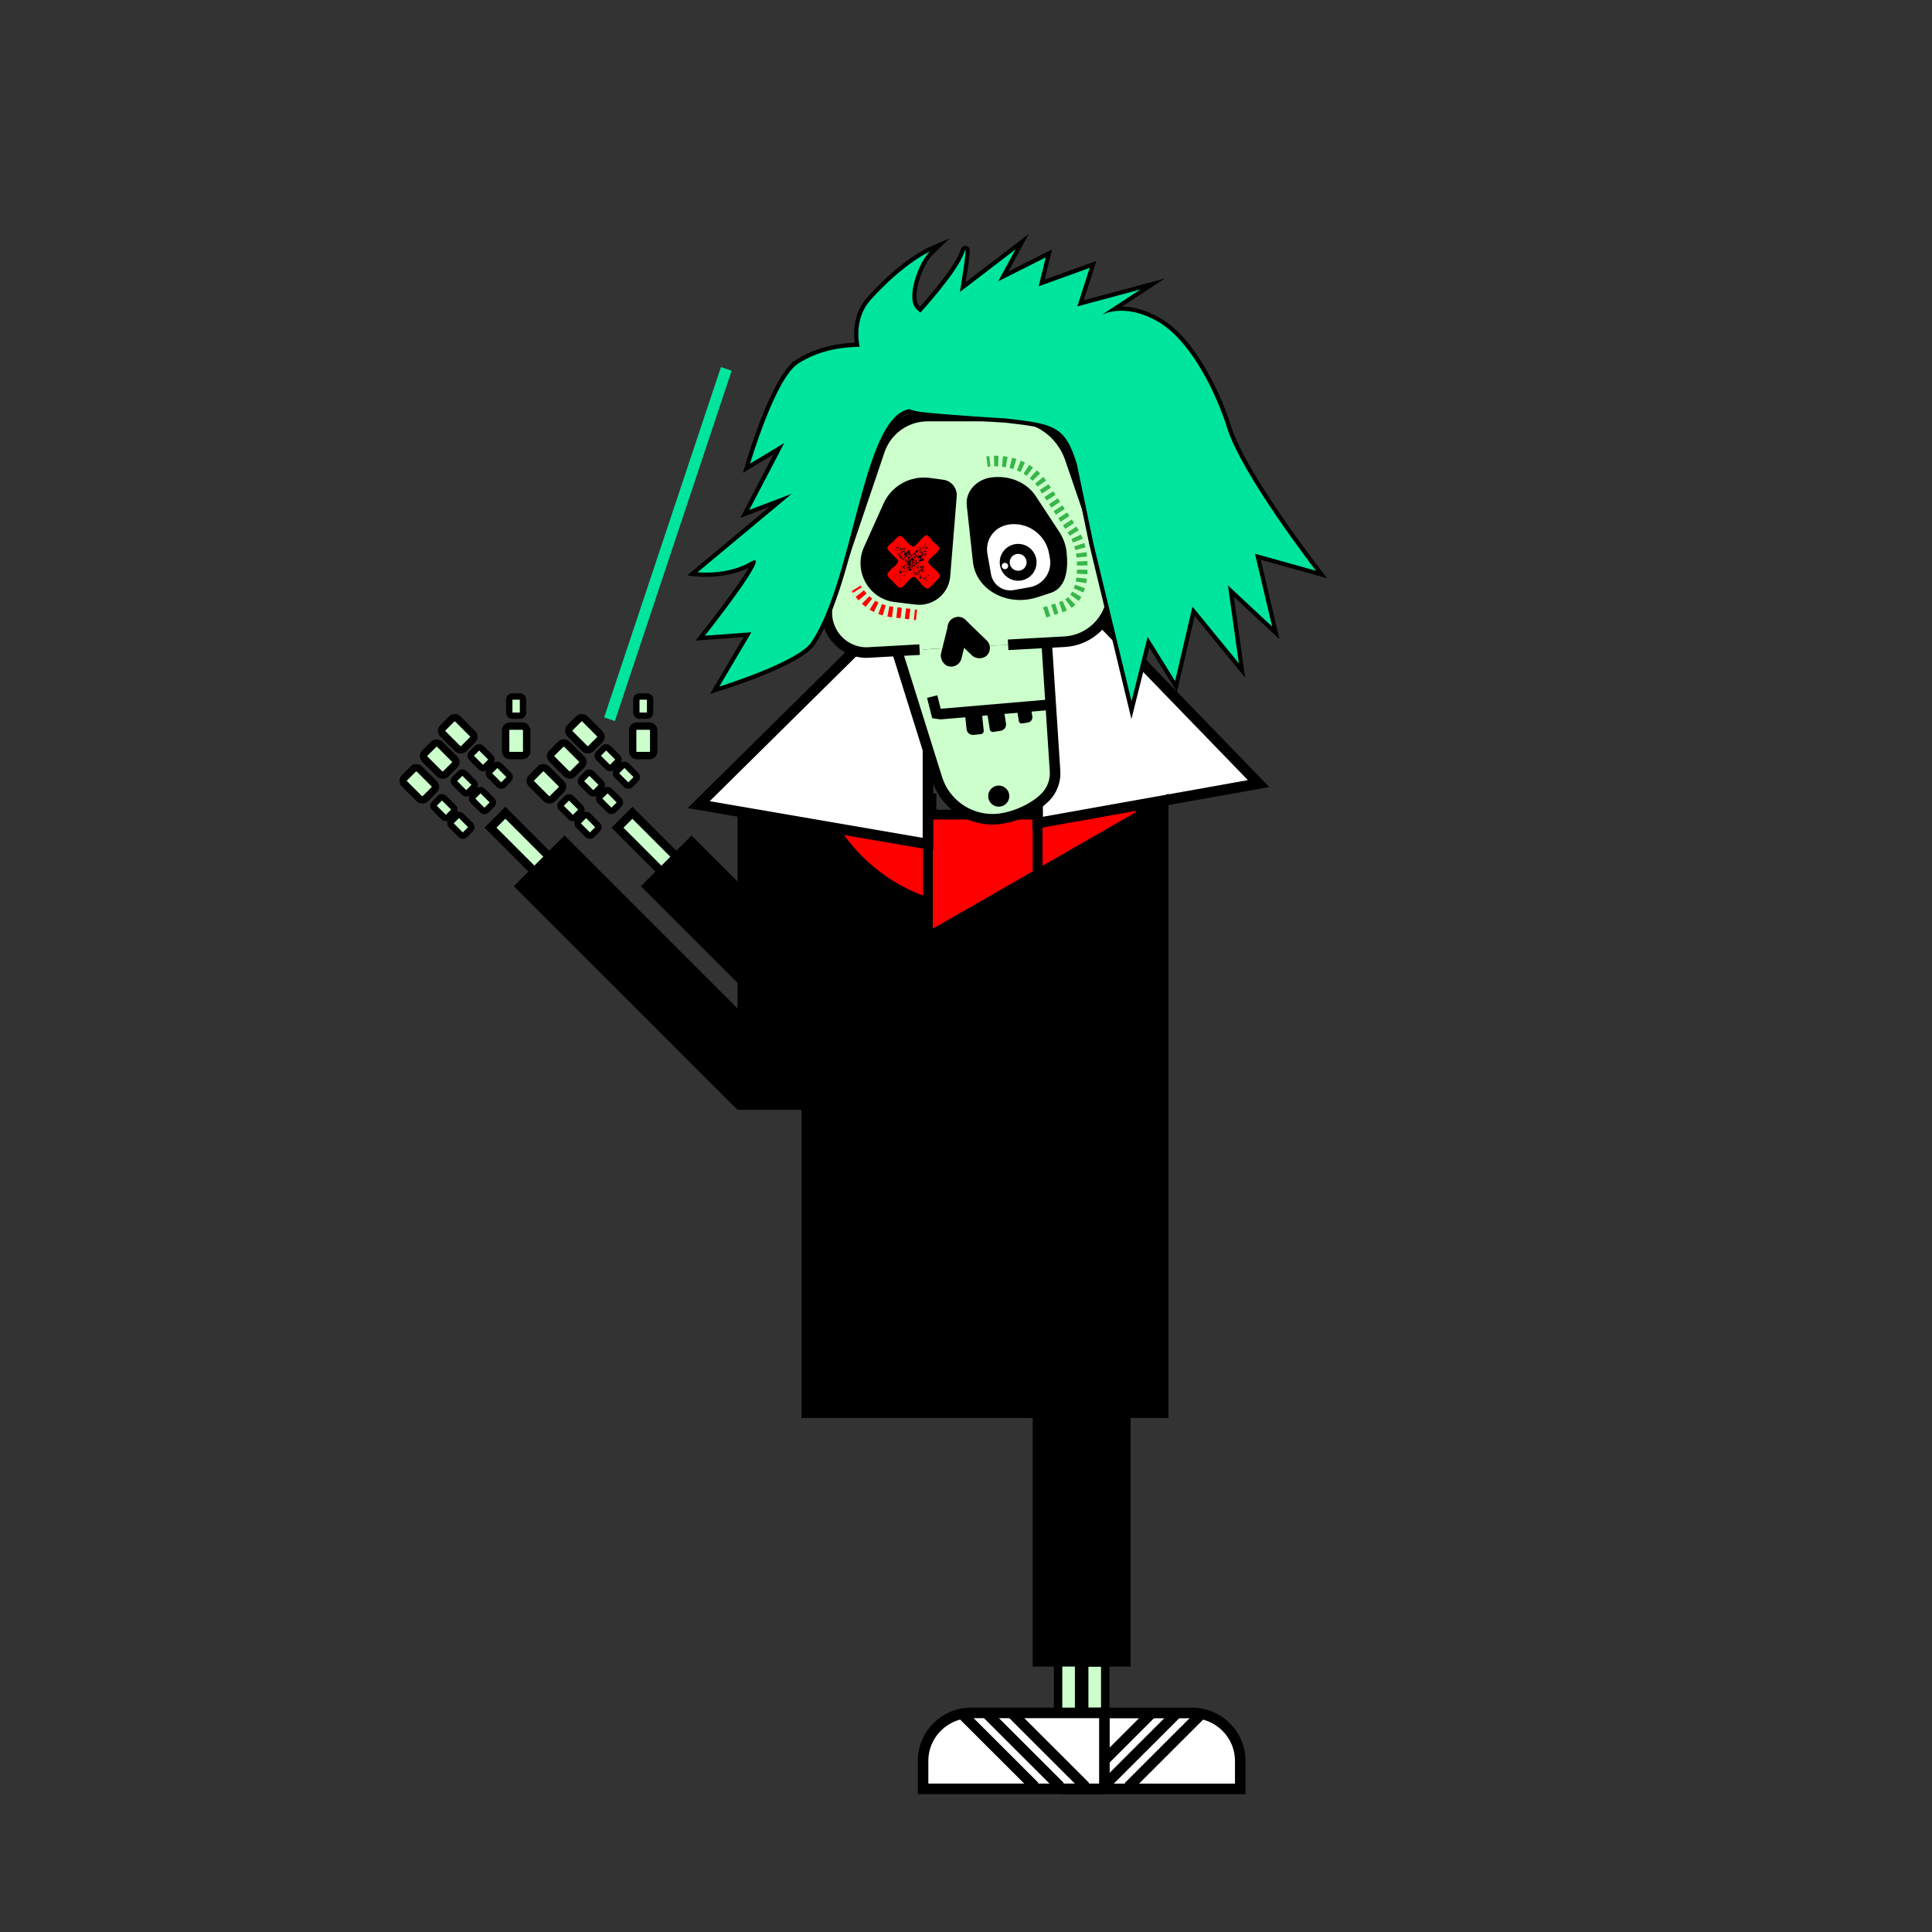 <?xml version="1.0" encoding="UTF-8"?>
<svg xmlns="http://www.w3.org/2000/svg" viewBox="0 0 256 256">
  <rect x="0" y="0" width="256" height="256" fill="#333333" stroke="none"/>
  <defs>
    <style>
      .cls-1 {
        stroke: #00e59d;
        stroke-linecap: square;
        stroke-width: 1.5px;
      }

      .cls-1, .cls-2, .cls-3, .cls-4, .cls-5, .cls-6, .cls-7, .cls-8, .cls-9, .cls-10, .cls-11, .cls-12 {
        stroke-miterlimit: 10;
      }

      .cls-1, .cls-2, .cls-6, .cls-9, .cls-12 {
        fill: none;
      }

      .cls-2, .cls-6, .cls-8, .cls-9, .cls-10, .cls-12 {
        stroke-width: 1.4px;
      }

      .cls-2, .cls-9 {
        stroke: red;
      }

      .cls-3 {
        stroke-width: .84px;
      }

      .cls-3, .cls-4, .cls-5, .cls-6, .cls-7, .cls-8, .cls-10, .cls-11 {
        stroke: #000;
      }

      .cls-3, .cls-4, .cls-5, .cls-13 {
        fill: #cfc;
      }

      .cls-4, .cls-7 {
        stroke-width: 1.12px;
      }

      .cls-5 {
        stroke-width: .98px;
      }

      .cls-14 {
        isolation: isolate;
      }

      .cls-15 {
        mix-blend-mode: hard-light;
      }

      .cls-7 {
        fill: #96bd96;
      }

      .cls-16, .cls-8 {
        fill: #fff;
      }

      .cls-17 {
        fill: #00e59d;
      }

      .cls-18, .cls-10, .cls-11 {
        fill: red;
      }

      .cls-9 {
        stroke-dasharray: .57 .57;
      }

      .cls-11 {
        stroke-width: 1.3px;
      }

      .cls-12 {
        stroke: #39b54a;
        stroke-dasharray: .56;
      }
    </style>
  </defs>
  <g class="cls-14">
    <g id="Layer_1">
      <g>
        <g>
          <g>
            <rect class="cls-4" x="72.68" y="105.33" width="2.79" height="22.91" transform="translate(-60.88 86.58) rotate(-45)"/>
            <circle class="cls-4" cx="83.95" cy="126.66" r="3.07"/>
          </g>
          <rect x="97.73" y="105.15" width="9.5" height="41.91" transform="translate(204.96 252.21) rotate(-180)"/>
          <g>
            <g>
              <rect class="cls-5" x="54.16" y="101.9" width="2.79" height="3.91" rx=".56" ry=".56" transform="translate(168.28 138.01) rotate(135)"/>
              <rect class="cls-3" x="57.91" y="105.75" width="1.82" height="2.54" rx=".36" ry=".36" transform="translate(176.09 141.1) rotate(135)"/>
              <rect class="cls-3" x="60.16" y="108.07" width="1.82" height="2.54" rx=".36" ry=".36" transform="translate(181.57 143.48) rotate(135)"/>
            </g>
            <g>
              <rect class="cls-5" x="56.86" y="98.62" width="2.79" height="3.91" rx=".56" ry=".56" transform="translate(170.57 130.51) rotate(135)"/>
              <rect class="cls-3" x="60.61" y="102.47" width="1.82" height="2.54" rx=".36" ry=".36" transform="translate(178.38 133.6) rotate(135)"/>
              <rect class="cls-3" x="63.02" y="104.8" width="1.82" height="2.54" rx=".36" ry=".36" transform="translate(184.14 135.87) rotate(135)"/>
            </g>
            <rect class="cls-5" x="67" y="96.21" width="2.79" height="3.91" rx=".56" ry=".56"/>
            <rect class="cls-3" x="67.48" y="92.29" width="1.82" height="2.54" rx=".36" ry=".36"/>
            <g>
              <rect class="cls-5" x="59.26" y="95.27" width="2.79" height="3.91" rx=".56" ry=".56" transform="translate(172.29 123.09) rotate(135)"/>
              <rect class="cls-3" x="62.83" y="99.12" width="1.82" height="2.54" rx=".36" ry=".36" transform="translate(179.8 126.31) rotate(135)"/>
              <rect class="cls-3" x="65.26" y="101.45" width="1.82" height="2.54" rx=".36" ry=".36" transform="translate(185.58 128.56) rotate(135)"/>
            </g>
          </g>
          <rect x="81.51" y="107.93" width="9.5" height="41.91" transform="translate(238.39 159.02) rotate(135)"/>
        </g>
        <g>
          <g>
            <rect class="cls-4" x="89.51" y="105.33" width="2.79" height="22.91" transform="translate(-55.95 98.49) rotate(-45)"/>
            <circle class="cls-4" cx="100.79" cy="126.66" r="3.07"/>
          </g>
          <rect x="114.57" y="105.15" width="9.5" height="41.91" transform="translate(238.64 252.21) rotate(-180)"/>
          <rect x="98.35" y="107.93" width="9.5" height="41.91" transform="translate(267.13 147.12) rotate(135)"/>
          <g>
            <g>
              <rect class="cls-5" x="71" y="101.9" width="2.79" height="3.91" rx=".56" ry=".56" transform="translate(197.03 126.1) rotate(135)"/>
              <rect class="cls-3" x="74.75" y="105.75" width="1.82" height="2.54" rx=".36" ry=".36" transform="translate(204.83 129.2) rotate(135)"/>
              <rect class="cls-3" x="77" y="108.07" width="1.82" height="2.54" rx=".36" ry=".36" transform="translate(210.32 131.58) rotate(135)"/>
            </g>
            <g>
              <rect class="cls-5" x="73.69" y="98.62" width="2.79" height="3.91" rx=".56" ry=".56" transform="translate(199.31 118.6) rotate(135)"/>
              <rect class="cls-3" x="77.45" y="102.47" width="1.82" height="2.54" rx=".36" ry=".36" transform="translate(207.12 121.7) rotate(135)"/>
              <rect class="cls-3" x="79.86" y="104.8" width="1.82" height="2.54" rx=".36" ry=".36" transform="translate(212.88 123.96) rotate(135)"/>
            </g>
            <rect class="cls-5" x="83.83" y="96.21" width="2.79" height="3.91" rx=".56" ry=".56"/>
            <rect class="cls-3" x="84.32" y="92.29" width="1.82" height="2.54" rx=".36" ry=".36"/>
            <g>
              <rect class="cls-5" x="76.09" y="95.27" width="2.79" height="3.91" rx=".56" ry=".56" transform="translate(201.03 111.18) rotate(135)"/>
              <rect class="cls-3" x="79.67" y="99.12" width="1.82" height="2.54" rx=".36" ry=".36" transform="translate(208.54 114.4) rotate(135)"/>
              <rect class="cls-3" x="82.09" y="101.45" width="1.82" height="2.54" rx=".36" ry=".36" transform="translate(214.32 116.66) rotate(135)"/>
            </g>
          </g>
          <line class="cls-1" x1="81" y1="94.59" x2="96" y2="49.59"/>
        </g>
        <g>
          <g>
            <rect class="cls-4" x="143.66" y="206.86" width="2.79" height="22.91"/>
            <circle class="cls-4" cx="145.06" cy="204.34" r="3.07"/>
          </g>
          <rect x="140.31" y="152.09" width="9.5" height="68.74"/>
          <g>
            <path class="cls-8" d="M140.31,226.98h17.67c3.51,0,6.36,2.85,6.36,6.36v3.7h-23.38c-.36,0-.65-.29-.65-.65v-9.41h0Z"/>
            <line class="cls-6" x1="155.96" y1="226.98" x2="146.18" y2="236.75"/>
            <line class="cls-6" x1="159.31" y1="226.98" x2="149.53" y2="236.75"/>
            <line class="cls-6" x1="152.61" y1="226.98" x2="142.83" y2="236.75"/>
          </g>
          <g>
            <rect class="cls-4" x="140.19" y="206.86" width="2.79" height="22.91" transform="translate(283.18 436.63) rotate(-180)"/>
            <circle class="cls-4" cx="141.59" cy="204.34" r="3.07"/>
          </g>
          <rect x="136.84" y="152.09" width="9.5" height="68.74" transform="translate(283.18 372.92) rotate(-180)"/>
          <g>
            <path class="cls-8" d="M122.96,226.98h23.38v3.7c0,3.51-2.85,6.36-6.36,6.36h-17.67v-9.41c0-.36.29-.65.65-.65Z" transform="translate(268.65 464.01) rotate(-180)"/>
            <line class="cls-6" x1="130.69" y1="226.98" x2="140.47" y2="236.75"/>
            <line class="cls-6" x1="127.34" y1="226.98" x2="137.12" y2="236.75"/>
            <line class="cls-6" x1="134.05" y1="226.98" x2="143.83" y2="236.75"/>
          </g>
        </g>
        <g>
          <g>
            <rect class="cls-4" x="129.11" y="99.56" width="2.79" height="22.91" transform="translate(261.01 222.03) rotate(180)"/>
            <circle class="cls-4" cx="130.51" cy="124.99" r="3.07"/>
          </g>
          <polygon points="154.82 187.86 106.2 187.86 106.2 106.27 130.23 109.62 154.82 105.15 154.82 187.86"/>
          <path class="cls-10" d="M130.23,120.8c-12.87,0-23.33-10.47-23.33-23.33h9.78c0,7.47,6.08,13.55,13.55,13.55s13.55-6.08,13.55-13.55h9.78c0,12.87-10.47,23.33-23.33,23.33Z"/>
          <polygon class="cls-16" points="142.07 78.32 137.49 78.32 137.49 109.06 166.77 103.83 142.07 78.32"/>
          <rect class="cls-11" x="122.96" y="107.94" width="14.53" height="17.88"/>
          <polygon class="cls-16" points="118.38 81.12 122.96 81.12 122.96 111.85 92.58 106.62 118.38 81.12"/>
          <polygon class="cls-6" points="142.07 78.32 137.49 78.32 137.49 109.06 166.77 103.83 142.07 78.32"/>
          <polygon class="cls-6" points="118.38 81.12 122.96 81.12 122.96 111.85 92.58 106.62 118.38 81.12"/>
          <polygon points="154.82 187.86 106.2 187.86 116.82 126.94 154.82 105.15 154.82 187.86"/>
        </g>
        <g>
          <g>
            <path class="cls-13" d="M133.58,85.44l7.47-.41c4.46-.25,7.45-4.69,6.01-8.92l-5.26-15.38c-1.15-3.35-4.29-5.6-7.83-5.6h-11.05c-2.89,0-5.45,1.84-6.38,4.57l-6.7,19.79c-1.16,3.43,1.39,6.98,5.01,6.98l7-.39"/>
            <path class="cls-13" d="M138.69,85.15l1.1,16.87c.13,1.34-.34,2.67-1.29,3.62-.87.88-2.07,1.61-3.32,2.12-1.25.51-2.56.8-3.65.8-3.35,0-6.32-2.16-7.35-5.34l-5.32-16.97"/>
            <path class="cls-6" d="M133.58,85.44l7.47-.41c4.46-.25,7.45-4.69,6.01-8.92l-5.26-15.38c-1.15-3.35-4.29-5.6-7.83-5.6h-11.05c-2.89,0-5.45,1.84-6.38,4.57l-6.7,19.79c-1.16,3.43,1.39,6.98,5.01,6.98l7-.39"/>
            <path class="cls-6" d="M138.69,85.15l1.1,16.87c.13,1.34-.34,2.67-1.29,3.62-.87.88-2.07,1.61-3.32,2.12-1.25.51-2.56.8-3.65.8-3.35,0-6.32-2.16-7.35-5.34l-5.32-16.97"/>
            <path d="M137.45,79.14l1.78-.58c2.12-.69,2.33-3.26,2.1-5.4-.1-.95-.44-1.87-.96-2.67l-3.12-4.74c-1.18-1.82-3.49-2.8-5.88-2.49h0c-2.01.26-3.47,1.91-3.27,3.7l.82,7.51c.41,3.69,4.55,5.96,8.52,4.67Z"/>
            <g>
              <rect x="126.97" y="81.15" width="2.79" height="6.71" rx="1.4" ry="1.4" transform="translate(-21.59 118.14) rotate(-46)"/>
              <rect x="125.12" y="81.68" width="2.79" height="6.71" rx="1.4" ry="1.4" transform="translate(24.33 -28.08) rotate(14)"/>
            </g>
            <path d="M118.6,79.78l2.72.33c2.31.28,4.4-1.42,4.59-3.75l.86-10.58c.09-1.09-.69-2.07-1.78-2.21l-1.78-.24c-2.58-.35-5.09,1.04-6.15,3.42l-2.58,5.75c-1.43,3.2.64,6.87,4.12,7.29Z"/>
            <path class="cls-16" d="M134.27,69.33h0c2.61,0,4.73,2.12,4.73,4.73v.64c0,1.82-1.48,3.3-3.3,3.3h-2.17c-1.43,0-2.58-1.16-2.58-2.58v-2.77c0-1.83,1.48-3.31,3.31-3.31Z" transform="translate(-10.74 24.56) rotate(-10)"/>
            <g>
              <circle cx="134.91" cy="74.51" r="2.44"/>
              <circle class="cls-16" cx="133.16" cy="75" r=".42"/>
              <circle class="cls-16" cx="134.91" cy="74.51" r="1.12"/>
            </g>
            <path d="M128.01,94.56h2.24v2.38c0,.23-.19.42-.42.42h-.98c-.46,0-.84-.38-.84-.84v-1.96h0Z" transform="translate(-9.32 14.02) rotate(-6)"/>
            <path d="M131.83,94.11h.98c.23,0,.42.19.42.42v2.38h-2.24v-1.96c0-.46.38-.84.84-.84Z" transform="translate(277.53 169.16) rotate(171)"/>
            <path d="M135.56,93.47h.81c.19,0,.35.16.35.35v1.97h-1.86v-1.62c0-.38.31-.7.7-.7Z" transform="translate(284.72 166.85) rotate(171)"/>
            <circle cx="132.34" cy="105.49" r="1.4"/>
            <path class="cls-7" d="M105.73,48.2c-3.01,1.93-6.34,13.23-6.34,13.23l4.52-2.72-4.63,8.86,5.63-2.14-12.48,10.4s3.97.44,7.08-1.4c3.11-1.83-6.11,9.8-6.11,9.8l6.16-.45-4.25,7.19s10.43-3.22,12.21-5.89c5.59-8.38,6.71-29.06,12.63-30.79,4.63-1.35,15.87-.61,15.87-.61,0,0-18.98-12.74-30.3-5.49Z"/>
            <path class="cls-7" d="M121.94,54.57c-5.85-.72-10.95-10.01-6.54-14.88,4.41-4.87,7.8-6.36,7.8-6.36-1.52,1.47-3.23,6.29-1.75,7.64l.5.46s4.94-5.38,5.81-7.98c.63-1.9-.57,5.24-.57,5.24l7.38-5.65-2.31,4.24,6.31-3.18-.94,3.84,6.76-2.45-1.64,5.11,8.37-2.25-5.19,3.41s2.88-1.77,7.46.83c4.58,2.59,7.98,10.1,9.17,13.99,1.95,6.33,11.82,19.05,11.82,19.05l-8.09-2.26,2.28,9.66-5.86-5.46,1.45,10.33-6.15-7.52-2.3,9.87-3.64-5.86-2.14,8.54-5.05-20.93-2.19-10.5c-1.53-5.12-3.13-5.32-9.38-6.05,0,0-8.08-.47-11.37-.87Z"/>
            <path class="cls-18" d="M123.9,77.15l-.21.21-.2.22-.22.2-.1.07-.17.12h-.16s-.11-.02-.11-.02l-.17-.12-.25-.2-.27-.3-.17-.2-.26-.31-.25-.25-.15-.1-.12-.05-.12.02-.2.12-.11.11-.2.17-.52.59-.21.19-.11.11-.2.15h-.19s-.21-.1-.21-.1l-.26-.26-.31-.33-.19-.21-.3-.25-.19-.21-.06-.11-.12-.2v-.19s.14-.2.14-.2l.2-.22.19-.21.53-.46.17-.2.07-.07.12-.22v-.19s-.15-.16-.15-.16l-.81-.81-.19-.21-.11-.11-.14-.23-.04-.19.14-.19.1-.12.22-.2.21-.16.21-.19.28-.33.23-.19.21-.14h.19s.19.12.19.12l.31.31.38.43.43.38.17.12.11.06.15-.02.16-.11.19-.16.17-.2.48-.53.31-.31.19-.14.15-.05h.11s.14.12.14.12l.1.07.17.2.27.35.2.2.31.26.28.28.11.16.04.14-.04.14-.12.17-.42.42-.21.19-.31.26-.16.19-.1.1-.1.17-.04.14.04.11.11.16.3.3.68.6.19.21.09.11.14.19v.21s-.1.23-.1.23l-.21.21-.32.3ZM118.9,72.03l.09.16v-.11s-.02-.06-.02-.06h-.06ZM118.34,72.68v-.02s-.06-.01-.06-.01v.02s.04.04.04.04l.02-.02ZM118.66,72.56v-.05h-.05l-.02.02h.01v.04h.04s.02-.01.02-.01ZM118.85,72.42v-.02h-.06v.04h.06ZM118.75,72.57v.07s.05.05.05.05l.32-.12-.31-.06-.06.06ZM118.59,72.85l.02-.07h-.01s-.04-.02-.04-.02l-.05.05v.07s.07-.02.07-.02ZM119.13,72.24v.05l.05.02.05-.05-.06-.04h-.04ZM119.17,72.45l-.06-.06h-.06s.01.1.01.1h.09s.02-.04.02-.04ZM118.86,73l.12.02-.06-.09-.1-.07v-.06s-.1-.06-.1-.06l.06.14h.02s.05.12.05.12ZM118.71,72.98l-.04-.04-.07.02v.06s.05.01.05.01l.06-.06ZM119.02,72.72v.09h.11v.11s.06-.1.06-.1l-.17-.1ZM119.28,72.56v.06s.21.05.21.05v-.02l-.17-.1h-.04ZM119.37,72.94l.07-.12-.07-.12h-.04s-.06-.02-.06-.02l-.04.06.14.21ZM118.84,73.15l.11.09-.02-.07-.04-.04-.05.02ZM119.57,72.62v.14s.05.14.05.14h.06s.05-.14.05-.14l-.07-.12h-.09ZM119.08,73.12h-.02s-.01.04-.01.04l.04.04.05-.02-.05-.05ZM119.03,73.47l-.06-.04.1-.17-.2.05.07.15h.09ZM119.73,72.56l.11.21.02.12-.11.11-.35.05-.02.07.05.1.16-.04v-.06s.05-.04.05-.04l.11.11h.14s.02-.06.02-.06l-.02-.05-.05.02-.04-.04.12-.22v-.06s.05-.11.05-.11l-.25-.12ZM119.34,73.04h-.05v.06s.02.04.02.04l.02-.1ZM119.29,73.31h.06s.02.01.02.01h.21s0-.06,0-.06l-.35-.02-.04.09.02.02h.05s.01-.04.01-.04ZM119.28,73.54l-.02-.05v-.06s-.05-.04-.05-.04h-.07s-.14.16-.14.16l.02.02h.22s.04-.04.04-.04ZM119.42,73.41v.09s-.07.04-.07.04v.05s.05,0,.05,0l.1-.1v-.1s-.07.02-.07.02ZM120.74,75.62l.02-.15.09-.06-.06-.06-.09.04h.01s-.05-.01-.05-.01v-.11s.02-.01.02-.01l.02-.1-.05-.02-.06.04-.02-.02h.01s-.05-.06-.05-.06l.04-.04v-.04s.12-.14.12-.14l.06.04.02-.02v-.05h-.04s.02-.04.02-.04v-.09s-.07.01-.07.01l-.06.06-.04-.04v-.05l.06-.04v-.07l-.06-.06.05-.07-.04.06.12.12.02-.02v-.06s-.06-.05-.06-.05v-.12l.07-.1h.07l.07-.05h.06s0,.11,0,.11h-.01s-.02.01-.02.01v.02h.01s.06,0,.06,0l.04.06-.12.27h.04s-.01,0-.01,0v.04s.05-.01.05-.01h.01v-.04h-.01s-.02-.01-.02-.01l.12-.1h.05l.14.09v.14s.1.01.1.01v-.04h.06l.02.02.11-.04v-.06s-.46-.25-.46-.25l-.02-.15.1-.2-.02-.07h-.09s-.07.04-.07.04l-.11-.26-.12.07-.11-.11h-.02v-.04s.1-.04.1-.04l.05-.1h-.01v-.04l-.02-.02.1-.02-.06-.04-.06.04-.07-.1-.12-.15v-.19s-.05-.06-.05-.06l.05-.07-.07-.02-.06.04h-.02l-.05-.05-.02-.1-.05.07.04.16-.22.07.04.04.25.02.05.05-.49-.02-.02.07-.14.11.06.23h.16s.07.04.07.04l-.22.07v.06s-.06.12-.06.12l-.21.11h-.06s-.1-.11-.1-.11v-.06s.07-.01.07-.01l.04-.04v-.05s-.17.02-.17.02v-.12h-.01s-.09,0-.09,0l-.04.04h-.05s-.02.05-.02.05l.39.42.04-.04.1-.02-.02.07.07.25.07-.05-.05-.17.02-.05v-.11s.12-.16.12-.16h.11s.05-.06.05-.06l.02.02.12-.1.04-.11-.02-.07h-.06s-.01-.02-.01-.02l.09-.19.11-.04.05.1-.04.06h-.05l-.02.02.39.05h.01s.02.04.02.04l-.05.02-.04.06h.01s-.05.06-.05.06v.05s-.02.02-.02.02h-.2l-.11.09.06.06.02.1.06.04h.06s.05-.06.05-.06v-.02h.06s.05-.04.05-.04l-.02-.12.06-.04v-.04s.09.15.09.15v.14s-.1.09-.1.09h-.25l-.05.07.07.1h.06s-.1.04-.1.04l-.11-.11-.07.02-.05.07-.07.02-.02-.05.09-.19-.22.02v-.04h-.06v.04s.04.02.04.02l.04.09v.06s.01.05.01.05h.04s-.01.22-.01.22l.21-.23.19.04-.02.02v.02s-.09-.01-.09-.01l-.12.12.05.12v.04s-.09.05-.09.05l-.02.07.1.02.09-.09h.02l.05.07v.09s-.11.05-.11.05l.06.04.09-.04.04.09-.06.09h-.01s-.04,0-.04,0l-.07-.02-.07.02-.06-.06-.06.04.02.05.06.04-.05.22h-.09s-.04.07-.04.07l.19-.09v-.11s.05-.01.05-.01v-.06s-.06-.02-.06-.02l.05-.05.07.02.06-.04-.07.1v.16s.05.04.05.04l.04-.04v-.09s.04-.02.04-.02l.06.04.04-.04v-.06s.02-.01.02-.01h.04s.01.12.01.12h-.04s-.06.12-.06.12l-.16.06-.05.07.14-.04.09.11.15-.02.02-.05h.06s0,.04,0,.04h.05s.05-.05.05-.05ZM119.96,73.01v.04s.02.04.02.04h.02l-.02-.07h-.02ZM119.58,73.59v.04s.05.01.05.01l.05-.05v-.05h-.04s-.05.01-.05.01v.04ZM120.31,73.68l.05.02.05-.02v-.04s-.05-.04-.05-.04l-.06.04v.04ZM121.72,72.48l-.04.06v.06s.15-.09.15-.09l-.02-.05h-.09ZM121.89,72.4v.04s.02.04.02.04h.02s.02-.02.02-.02l-.05-.05h-.02ZM122.38,74.15l.02-.02h.09s.04-.05.04-.05h-.23s-.1-.23-.1-.23l-.05.3-.05.05-.05-.27.07-.15v-.09s-.19-.17-.19-.17l-.23.06v.17l-.05.07-.07-.22-.19-.09-.14-.21.04-.04v-.04s.02-.06.02-.06h.14s-.01.05-.01.05l.05.05h.06s-.02-.19-.02-.19h.14s-.01-.1-.01-.1l-.04-.04v-.05s-.06-.04-.06-.04l-.04.06-.05.02-.16.09-.06.16-.12.07.04.04.02.1h-.01s-.06-.02-.06-.02l-.25.07.05.07.35-.02.12.1.02.15.09.06-.02.02.1.12.11.04.07-.02v-.06s.02-.01.02-.01l.2.1.02.1-.1.07-.05-.05v-.05l-.05-.02-.05.35.1.1.02-.02h.02l.16-.14.1.02.16-.06.04.04h.02l.02-.07-.04-.06h.01s0-.04,0-.04ZM119.5,75.1l.16.11h.04s.15.19.15.19h.04s.04,0,.04,0l-.14-.36.02-.07-.09-.06-.09.09.05.02.05-.02h.01s-.1.06-.1.06h-.01s-.02.01-.02.01v-.02s-.01.01-.01.01h-.06s-.04-.05-.04-.05v-.04s-.02-.01-.02-.01h-.04s-.05.19-.05.19h.06s.05-.04.05-.04ZM122.33,72.15v.02s.02.02.02.02h.04s.01,0,.01,0v-.02h-.01s-.06-.02-.06-.02ZM121.74,72.74v.25l.04.04.16-.09v-.06s-.19-.15-.19-.15h-.01ZM122.02,72.61l-.16.06-.02.1.06-.06.07.07.1.02-.05-.2ZM121.11,73.59l-.06-.04-.12.07v.04s.06.02.06.02l.11-.06v-.04ZM122.55,72.05v.04s.07-.01.07-.01l.06-.06.05.02h.06s-.14-.1-.14-.1l-.11.11ZM119.91,74.79h.09s-.04-.07-.04-.07l-.05-.02v.1ZM122.4,72.4l-.04-.06h-.07v.02s.06.09.06.09l.05-.05ZM119.15,75.63l.09-.11h-.06s-.01,0-.01,0h-.02l-.06.04v.06s.07.01.07.01ZM122.56,72.31l.02-.02-.06-.06h-.07l.02.07.09.04v-.02ZM122.22,72.46l-.04.04v.05s.1-.1.1-.1h-.06ZM119.47,75.33v-.11s-.14.12-.14.12l.02.05h.05l.06-.06ZM118.42,76.36v-.06h-.04l-.02.05.04.04.02-.02ZM122.18,72.57l-.09.11.12-.07-.04-.04ZM119.85,75.07l.15-.07.05-.1-.07-.05-.1.07-.02.15ZM121.95,73.22l-.02-.05h-.06s-.02-.04-.02-.04h-.02s-.01-.06-.01-.06h-.06s-.01.07-.01.07l.19.11.04-.04ZM121.26,73.72h-.06s-.04.05-.04.05l-.05-.02-.05.02-.05.12.05.02.05-.05.19.11v-.23s.02-.01.02-.01v-.05s-.04-.01-.04-.01l-.02.05ZM118.8,76.17v-.06s-.11.02-.11.02l-.02.05v.04h.06l.07-.05ZM120.5,74.37l.05.1-.05.02h-.11s.11-.12.11-.12ZM122.45,72.5v.02l-.12.05-.02.15.28-.26-.14.04ZM119.11,75.81l.09.09h.05s.1.1.1.1l.47-.39.02-.12-.31.33h-.07s-.06-.06-.06-.06l.04-.06-.1-.07-.22.2ZM119.59,75.36v.04s.07-.01.07-.01v-.04s-.04-.05-.04-.05l-.04.06ZM122.13,72.87h.02s.05-.05.05-.05v-.02s-.04-.01-.04-.01l-.05.05v.04ZM122.08,72.99l-.07-.05-.04.04v.05h.04s.02.06.02.06l-.05.15.04.11h.04s.02-.36.02-.36ZM121.79,73.38v-.04s-.05-.01-.05-.01l-.05.02v.02s.05.05.05.05h.02s.02-.05.02-.05ZM118.58,76.52h.06s.09-.07.09-.07h-.01s-.02-.01-.02-.01l-.02.02h-.09s0,.06,0,.06ZM120.7,74.37l-.05.07.05-.07ZM122.77,72.32v.04s.01.02.01.02h.05v-.05l-.02-.02h-.01s-.02.01-.02.01ZM122.92,72.2h.11s.06-.02.06-.02v-.02s-.02-.02-.02-.02l-.15.07ZM119.57,75.61l.05.02v-.02s-.04-.06-.04-.06l-.02.02v.04ZM123.16,71.99v.06s.04,0,.04,0v-.06s-.04,0-.04,0ZM118.64,76.51v.02h-.01s.01-.02.01-.02ZM118.58,76.69v-.04s-.04-.02-.04-.02l-.06.04.04.04h.06ZM122.77,72.47h-.07l-.05.05.12.35.06-.33-.06-.06ZM119.18,76.11v-.04s0-.01,0-.01h-.05v.02s-.01.01-.01.01h.06ZM120.86,74.51l-.1.05.07.12h.01s.05-.04.05-.04l.02-.32-.1.07.04.11ZM122.24,73.03l-.06.04.06.04.06-.04-.06-.04ZM122.55,72.87h-.12l.09.06.12-.17h-.09v.11ZM122.51,73.62h-.05l-.12-.1v-.14s-.09-.1-.09-.1l.02-.15-.16.04v.16h.09l.04.06-.11.11v.14s.07.04.07.04l.04-.04-.02-.05.04-.04h.05l.19.14.06-.04.12.07.12-.25-.28.14ZM119.12,76.32l.1-.02.02-.05-.07-.05h-.04s-.04.07-.04.07l.02.05ZM122.91,72.51v.05h.02s.01.01.01.01h.01s0-.04,0-.04l-.05-.02ZM121.5,74.51l.1.05.06.09.1.02.06-.04.02.1h.04s0-.06,0-.06l-.04-.06h.01s-.11-.05-.11-.05l-.02-.05h-.06s-.01,0-.01,0l-.12-.05-.05-.07v-.15l-.1-.1-.04.06-.02-.02h-.02v.06h-.06l-.02.15.09.04.06-.04v-.04s.02-.04.02-.04l.1.2-.1-.02.06.11.05-.02v-.06ZM119.05,76.52v-.02s-.04-.01-.04-.01l-.04.04v.02s.07-.02.07-.02ZM122.66,73l-.06-.04-.2.15.12.07.12-.07v-.02s.01-.01.01-.01v-.07ZM119.9,75.81l-.07-.1-.17.15.05.02.11-.09h.09ZM120.13,75.8l-.02-.15h-.16s.16.17.16.17l.02-.02ZM120.87,74.84v-.09s-.01,0-.01,0l-.04.06.05.02ZM122.86,72.8v.04s0,.04,0,.04h.04s.07-.04.07-.04v-.06s-.05-.01-.05-.01l-.06.04ZM120.65,75.06l.1.02.07.15h.04s.02-.01.02-.01l.04.06h.04s.05.16.05.16l.16.04-.32-.39.09-.04h.01s.2-.06.2-.06l-.04.11.17-.12v-.02s.09-.04.09-.04l-.38-.09-.07-.07v.11s-.01.02-.01.02v.06s-.25.11-.25.11ZM119.4,76.28l.05.02.11-.06v-.1s-.07.1-.07.1h-.05l-.04.04ZM121.61,74.12l.02.05.02.02.06-.06-.02-.05h-.06s-.02.04-.02.04ZM122.81,73.05l-.06-.04h-.02s-.02.02-.02.02v.19s0,.01,0,.01h.02s.09-.19.09-.19ZM118.9,76.96v-.04s0-.01,0-.01h-.06s0,.04,0,.04h.06ZM122.71,73.4l.02-.07-.1-.02-.19.06.02.07.12.05.11-.09ZM121.07,74.79h.06s.04-.05.04-.05l-.04-.04-.06.04v.05ZM119.94,76v-.02h-.01s-.06-.02-.06-.02l-.04.04.05.02h.06ZM123.07,72.87l-.02.05.05.05.02-.02v-.09s-.05.01-.05.01ZM121.98,73.98h-.01s0-.01,0-.01h.01ZM122.32,73.74h.01s-.04-.02-.04-.02l-.06.06h.09s0-.04,0-.04ZM119.81,76.22l-.06.04.05.05.1.02.1-.07-.17.02v-.06ZM119.39,76.89v-.07l-.04-.06-.07-.02-.04.06.04.04h.05l.06.06ZM120.35,75.85l-.05-.05h-.05l-.04.04h.14ZM120.1,76.01l-.06.04-.02.05h.01s.02.01.02.01l.04-.04v-.06ZM121.89,74.45h-.01s-.01,0-.01,0h.02ZM121.35,75.35l.09-.11-.2-.15v.1h.11s.01.02.01.02v.14ZM119.28,77.3v-.04s-.01-.05-.01-.05v-.04s-.04.02-.04.02v.1h.05ZM121.65,74.9h-.04s-.05.01-.05.01v.04s.01.07.01.07l.25.02v-.02l-.17-.12ZM121.65,75.4l.09-.16-.1-.17h-.1l-.05.07.14.14.02.12ZM121.12,75.73l-.02-.07-.06-.06-.06.04.15.1ZM121.19,76.05l-.05-.07.1-.1.02-.1-.25.05v.05l.05.05.02.1.1.02ZM121.34,75.65l-.05-.05-.06.04.06.06h.05v-.05ZM121.92,75l.04.33h.09s.07-.16.07-.16l-.1-.15-.1-.02ZM122.3,75.73l.02-.07-.02-.05h-.06s-.05-.01-.05-.01l.16-.28-.02-.07.1-.15-.3-.17.02.12.06.06.06.23-.43.23-.16-.04.04.21.2-.02v-.09s.09-.05.09-.05l.11.16h.19ZM121.63,75.57v-.06h-.06l-.02.07.04.06.05-.07ZM121.91,75.85v-.05s-.1-.02-.1-.02l-.1.05-.23-.06-.04.04.02.1h.05l.1-.07.05.05.25-.02ZM121.51,76.15l-.02-.15-.07-.05h-.07l-.02.07h-.01s-.07.06-.07.06h-.06s-.02.06-.02.06l.04.04h.3l.04-.04ZM121.79,76.07v-.12h-.02s-.06.04-.06.04v.06s-.04.02-.04.02v.02s-.07.02-.07.02v.07h.06s.04-.05.04-.05h.02l.07-.07ZM122.47,75.62v-.09s-.06-.02-.06-.02v.04s0,.04,0,.04l.06.04ZM121.91,76.17v.04s.01.05.01.05h.04s.06-.05.06-.05v-.04s-.06-.02-.06-.02l-.05.02ZM122.03,76.69l.02-.05-.05-.07.14-.21h-.27s-.02-.05-.02-.05h-.05l-.02.05.06.04v.06s.06.05.06.05l-.05.07.04.06.15.05ZM122.39,75.74v.04s.06.02.06.02h.06s.04-.05.04-.05l-.09-.06-.07.05ZM122.32,76.6v-.04s0-.04,0-.04l-.05-.02-.07.05v.04s.06.02.06.02h.06ZM122.85,76.52l-.07-.1-.1.02-.31.28v.07l.04.04.3-.32.07.02.07-.02ZM123.08,76.31v-.06s-.06-.07-.06-.07h-.06s-.01.07-.01.07l.04.06.05.02.05-.02ZM122.93,76.97l-.07-.15v-.15l-.11.16.14.16.05-.02ZM122.6,77.16v-.02s-.02-.02-.02-.02l-.06.04v.04s.05.01.05.01l.04-.04ZM123.22,76.72h.04s0-.04,0-.04h-.01s-.04-.02-.04-.02l-.05.02.06.04ZM122.72,77.46l-.02-.07-.09-.04.07.12h.04ZM123.61,76.47l-.02.05.02.07h.04s.01-.05.01-.05v-.05l-.02-.02h-.02ZM123.03,77.27l.04-.06v-.04s-.04,0-.04,0l-.04.06v.04s.04,0,.04,0Z"/>
            <g class="cls-15">
              <path class="cls-17" d="M105.73,48.2c-3.01,1.93-6.34,13.23-6.34,13.23l4.52-2.72-4.63,8.86,5.63-2.14-12.48,10.4s3.97.44,7.08-1.4c3.11-1.83-6.11,9.8-6.11,9.8l6.16-.45-4.25,7.19s10.43-3.22,12.21-5.89c5.59-8.38,6.71-29.06,12.63-30.79,4.63-1.35,15.87-.61,15.87-.61,0,0-18.98-12.74-30.3-5.49Z"/>
            </g>
          </g>
          <path class="cls-12" d="M138.43,81.15l2.24-.73c2.67-.87,2.93-4.1,2.65-6.8-.13-1.2-.55-2.35-1.21-3.36l-3.92-5.97c-1.48-2.3-4.39-3.53-7.4-3.13h0"/>
          <g>
            <path class="cls-2" d="M113.46,77.95c.05.08.09.16.14.24"/>
            <path class="cls-9" d="M113.93,78.66c.98,1.29,2.45,2.21,4.24,2.42l2.72.33"/>
            <line class="cls-2" x1="121.16" y1="81.45" x2="121.44" y2="81.48"/>
          </g>
          <polyline class="cls-6" points="138.61 93.42 124.64 94.62 124.08 94.54 123.52 92.3"/>
          <g class="cls-15">
            <path class="cls-17" d="M121.94,54.57c-5.85-.72-10.95-10.01-6.54-14.88,4.41-4.87,7.8-6.36,7.8-6.36-1.52,1.47-3.23,6.29-1.75,7.64l.5.46s4.94-5.38,5.81-7.98c.63-1.9-.57,5.24-.57,5.24l7.38-5.65-2.31,4.24,6.31-3.18-.94,3.84,6.76-2.45-1.64,5.11,8.37-2.25-5.19,3.41s2.88-1.77,7.46.83c4.58,2.59,7.98,10.1,9.17,13.99,1.95,6.33,11.82,19.05,11.82,19.05l-8.09-2.26,2.28,9.66-5.86-5.46,1.45,10.33-6.15-7.52-2.3,9.87-3.64-5.86-2.14,8.54-5.05-20.93-2.19-10.5c-1.53-5.12-3.13-5.32-9.38-6.05,0,0-8.08-.47-11.37-.87Z"/>
          </g>
        </g>
      </g>
    </g>
  </g>
</svg>